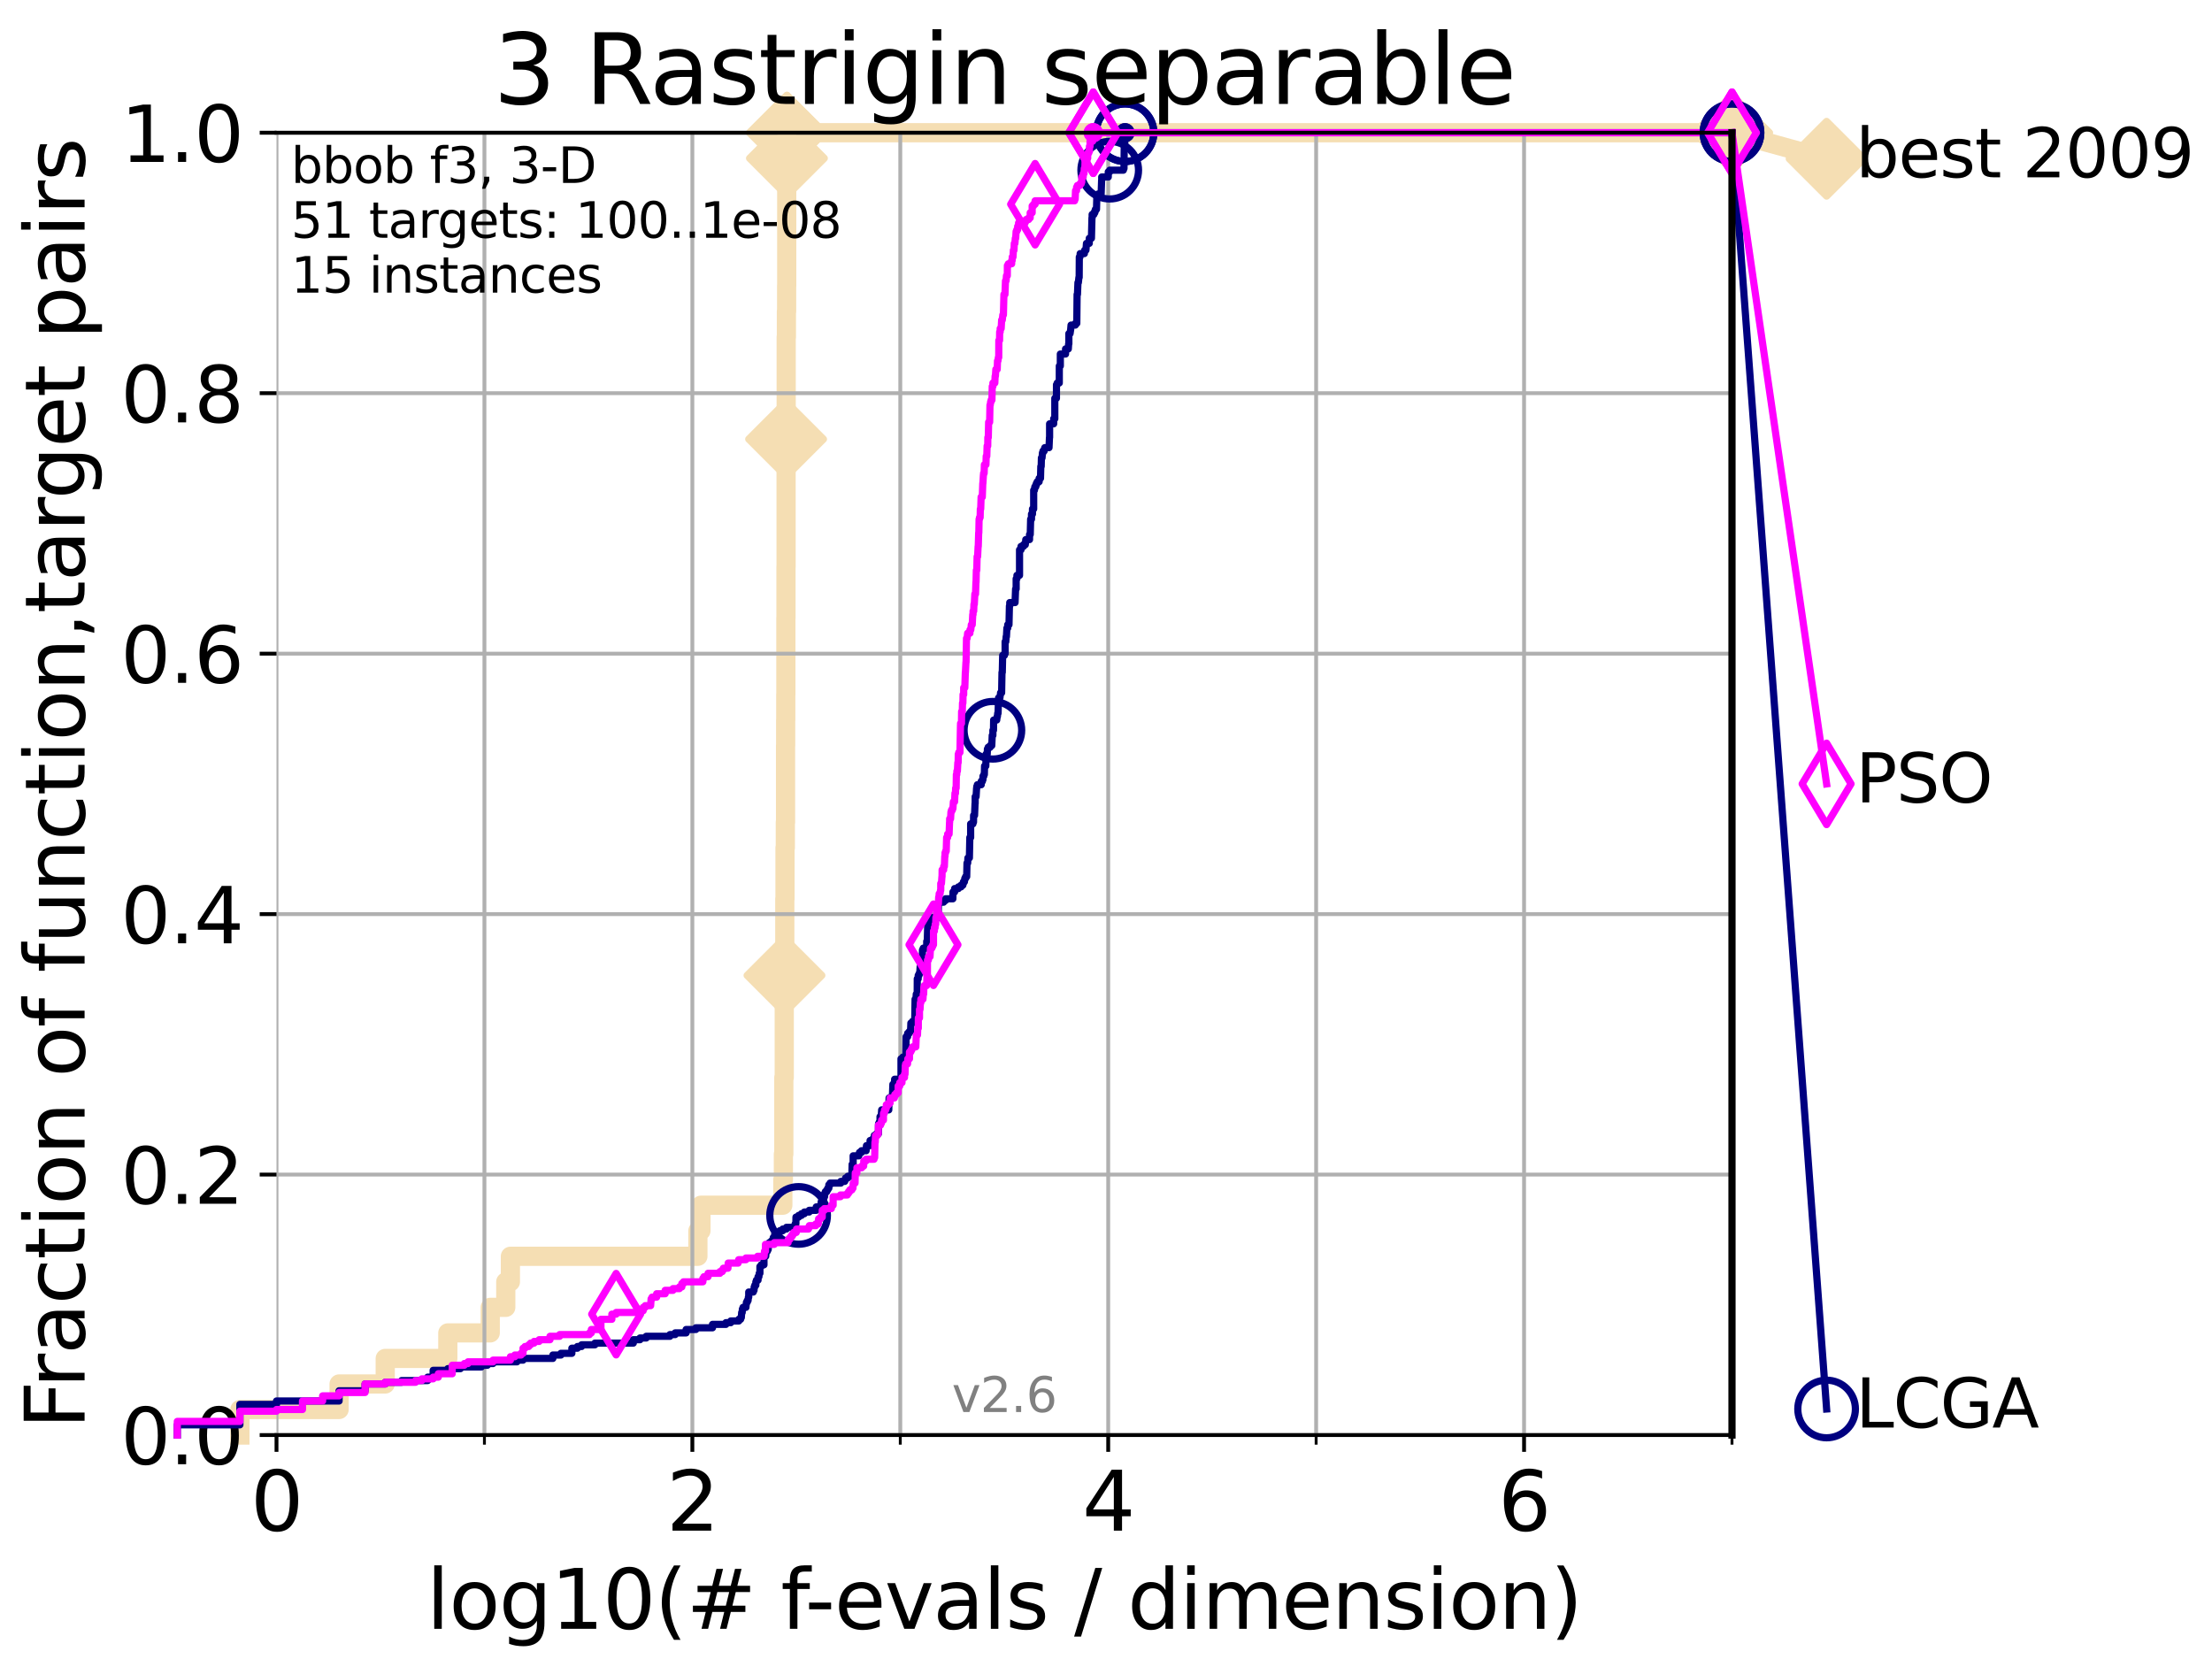 <?xml version="1.0" encoding="utf-8" standalone="no"?>
<!DOCTYPE svg PUBLIC "-//W3C//DTD SVG 1.1//EN"
  "http://www.w3.org/Graphics/SVG/1.1/DTD/svg11.dtd">
<svg xmlns:xlink="http://www.w3.org/1999/xlink" width="460.8pt" height="345.6pt" viewBox="0 0 460.8 345.6" xmlns="http://www.w3.org/2000/svg" version="1.1">
 <defs>
  <style type="text/css">*{stroke-linejoin: round; stroke-linecap: butt}</style>
 </defs>
 <g id="figure_1">
  <g id="patch_1">
   <path d="M 0 345.6 
L 460.8 345.6 
L 460.8 0 
L 0 0 
z
" style="fill: #ffffff"/>
  </g>
  <g id="axes_1">
   <g id="patch_2">
    <path d="M 57.6 298.944 
L 360.806 298.944 
L 360.806 27.648 
L 57.6 27.648 
z
" style="fill: #ffffff"/>
   </g>
   <g id="line2d_1">
    <path d="M 49.973 298.944 
L 49.973 293.624 
L 70.639 293.624 
L 70.639 288.305 
L 80.249 288.305 
L 80.249 282.985 
L 93.288 282.985 
L 93.288 277.666 
L 102.129 277.666 
L 102.129 272.346 
L 105.362 272.346 
L 105.362 267.027 
L 106.327 267.027 
L 106.327 261.707 
L 145.386 261.707 
L 145.386 256.388 
L 146.023 256.388 
L 146.023 251.068 
L 163.077 251.068 
L 163.077 245.749 
L 163.192 245.749 
L 163.192 240.429 
L 163.283 240.429 
L 163.283 224.471 
L 163.374 224.471 
L 163.374 208.512 
L 163.419 208.512 
L 163.419 203.192 
L 163.487 203.192 
L 163.487 187.234 
L 163.532 187.234 
L 163.532 176.595 
L 163.599 176.595 
L 163.599 171.275 
L 163.644 171.275 
L 163.644 155.317 
L 163.666 155.317 
L 163.666 149.997 
L 163.689 149.997 
L 163.689 144.678 
L 163.711 144.678 
L 163.711 128.719 
L 163.733 128.719 
L 163.733 118.08 
L 163.755 118.08 
L 163.755 91.482 
L 163.777 91.482 
L 163.777 70.204 
L 163.822 70.204 
L 163.822 64.885 
L 163.866 64.885 
L 163.866 59.565 
L 163.888 59.565 
L 163.888 32.968 
L 163.932 32.968 
L 163.932 27.648 
L 360.806 27.648 
" style="fill: none; stroke: #f5deb3; stroke-width: 4; stroke-linecap: square"/>
   </g>
   <g id="line2d_2">
    <defs>
     <path id="m184277fbcf" d="M 0 7.778 
L 7.778 0 
L 0 -7.778 
L -7.778 0 
z
" style="stroke: #f5deb3; stroke-width: 1.5; stroke-linejoin: miter"/>
    </defs>
    <g>
     <use xlink:href="#m184277fbcf" x="163.419" y="203.192" style="fill: #f5deb3; stroke: #f5deb3; stroke-width: 1.5; stroke-linejoin: miter"/>
     <use xlink:href="#m184277fbcf" x="163.755" y="91.482" style="fill: #f5deb3; stroke: #f5deb3; stroke-width: 1.5; stroke-linejoin: miter"/>
     <use xlink:href="#m184277fbcf" x="163.932" y="32.968" style="fill: #f5deb3; stroke: #f5deb3; stroke-width: 1.5; stroke-linejoin: miter"/>
     <use xlink:href="#m184277fbcf" x="163.932" y="27.648" style="fill: #f5deb3; stroke: #f5deb3; stroke-width: 1.5; stroke-linejoin: miter"/>
     <use xlink:href="#m184277fbcf" x="163.932" y="27.648" style="fill: #f5deb3; stroke: #f5deb3; stroke-width: 1.5; stroke-linejoin: miter"/>
     <use xlink:href="#m184277fbcf" x="360.806" y="27.648" style="fill: #f5deb3; stroke: #f5deb3; stroke-width: 1.5; stroke-linejoin: miter"/>
    </g>
   </g>
   <g id="line2d_3">
    <path style="fill: none; stroke: #f5deb3; stroke-width: 4; stroke-linecap: square"/>
    <g/>
   </g>
   <g id="line2d_4">
    <path d="M 360.806 27.648 
L 380.515 33.074 
" style="fill: none; stroke: #f5deb3; stroke-width: 4; stroke-linecap: square"/>
    <g>
     <use xlink:href="#m184277fbcf" x="360.806" y="27.648" style="fill: #f5deb3; stroke: #f5deb3; stroke-width: 1.5; stroke-linejoin: miter"/>
     <use xlink:href="#m184277fbcf" x="380.515" y="33.074" style="fill: #f5deb3; stroke: #f5deb3; stroke-width: 1.5; stroke-linejoin: miter"/>
    </g>
   </g>
   <g id="matplotlib.axis_1">
    <g id="xtick_1">
     <g id="line2d_5">
      <path d="M 57.6 298.944 
L 57.6 27.648 
" clip-path="url(#p000f59f6a5)" style="fill: none; stroke: #b0b0b0; stroke-width: 0.8; stroke-linecap: square"/>
     </g>
     <g id="line2d_6">
      <defs>
       <path id="m45e16a5c71" d="M 0 0 
L 0 3.5 
" style="stroke: #000000; stroke-width: 0.8"/>
      </defs>
      <g>
       <use xlink:href="#m45e16a5c71" x="57.6" y="298.944" style="stroke: #000000; stroke-width: 0.8"/>
      </g>
     </g>
     <g id="text_1">
      <!-- 0 -->
      <g transform="translate(52.192 318.861)scale(0.17 -0.17)">
       <defs>
        <path id="DejaVuSans-30" d="M 2034 4250 
Q 1547 4250 1301 3770 
Q 1056 3291 1056 2328 
Q 1056 1369 1301 889 
Q 1547 409 2034 409 
Q 2525 409 2770 889 
Q 3016 1369 3016 2328 
Q 3016 3291 2770 3770 
Q 2525 4250 2034 4250 
z
M 2034 4750 
Q 2819 4750 3233 4129 
Q 3647 3509 3647 2328 
Q 3647 1150 3233 529 
Q 2819 -91 2034 -91 
Q 1250 -91 836 529 
Q 422 1150 422 2328 
Q 422 3509 836 4129 
Q 1250 4750 2034 4750 
z
" transform="scale(0.016)"/>
       </defs>
       <use xlink:href="#DejaVuSans-30"/>
      </g>
     </g>
    </g>
    <g id="xtick_2">
     <g id="line2d_7">
      <path d="M 144.23 298.944 
L 144.23 27.648 
" clip-path="url(#p000f59f6a5)" style="fill: none; stroke: #b0b0b0; stroke-width: 0.8; stroke-linecap: square"/>
     </g>
     <g id="line2d_8">
      <g>
       <use xlink:href="#m45e16a5c71" x="144.23" y="298.944" style="stroke: #000000; stroke-width: 0.8"/>
      </g>
     </g>
     <g id="text_2">
      <!-- 2 -->
      <g transform="translate(138.822 318.861)scale(0.17 -0.17)">
       <defs>
        <path id="DejaVuSans-32" d="M 1228 531 
L 3431 531 
L 3431 0 
L 469 0 
L 469 531 
Q 828 903 1448 1529 
Q 2069 2156 2228 2338 
Q 2531 2678 2651 2914 
Q 2772 3150 2772 3378 
Q 2772 3750 2511 3984 
Q 2250 4219 1831 4219 
Q 1534 4219 1204 4116 
Q 875 4013 500 3803 
L 500 4441 
Q 881 4594 1212 4672 
Q 1544 4750 1819 4750 
Q 2544 4750 2975 4387 
Q 3406 4025 3406 3419 
Q 3406 3131 3298 2873 
Q 3191 2616 2906 2266 
Q 2828 2175 2409 1742 
Q 1991 1309 1228 531 
z
" transform="scale(0.016)"/>
       </defs>
       <use xlink:href="#DejaVuSans-32"/>
      </g>
     </g>
    </g>
    <g id="xtick_3">
     <g id="line2d_9">
      <path d="M 230.861 298.944 
L 230.861 27.648 
" clip-path="url(#p000f59f6a5)" style="fill: none; stroke: #b0b0b0; stroke-width: 0.8; stroke-linecap: square"/>
     </g>
     <g id="line2d_10">
      <g>
       <use xlink:href="#m45e16a5c71" x="230.861" y="298.944" style="stroke: #000000; stroke-width: 0.8"/>
      </g>
     </g>
     <g id="text_3">
      <!-- 4 -->
      <g transform="translate(225.453 318.861)scale(0.17 -0.17)">
       <defs>
        <path id="DejaVuSans-34" d="M 2419 4116 
L 825 1625 
L 2419 1625 
L 2419 4116 
z
M 2253 4666 
L 3047 4666 
L 3047 1625 
L 3713 1625 
L 3713 1100 
L 3047 1100 
L 3047 0 
L 2419 0 
L 2419 1100 
L 313 1100 
L 313 1709 
L 2253 4666 
z
" transform="scale(0.016)"/>
       </defs>
       <use xlink:href="#DejaVuSans-34"/>
      </g>
     </g>
    </g>
    <g id="xtick_4">
     <g id="line2d_11">
      <path d="M 317.491 298.944 
L 317.491 27.648 
" clip-path="url(#p000f59f6a5)" style="fill: none; stroke: #b0b0b0; stroke-width: 0.8; stroke-linecap: square"/>
     </g>
     <g id="line2d_12">
      <g>
       <use xlink:href="#m45e16a5c71" x="317.491" y="298.944" style="stroke: #000000; stroke-width: 0.8"/>
      </g>
     </g>
     <g id="text_4">
      <!-- 6 -->
      <g transform="translate(312.083 318.861)scale(0.17 -0.17)">
       <defs>
        <path id="DejaVuSans-36" d="M 2113 2584 
Q 1688 2584 1439 2293 
Q 1191 2003 1191 1497 
Q 1191 994 1439 701 
Q 1688 409 2113 409 
Q 2538 409 2786 701 
Q 3034 994 3034 1497 
Q 3034 2003 2786 2293 
Q 2538 2584 2113 2584 
z
M 3366 4563 
L 3366 3988 
Q 3128 4100 2886 4159 
Q 2644 4219 2406 4219 
Q 1781 4219 1451 3797 
Q 1122 3375 1075 2522 
Q 1259 2794 1537 2939 
Q 1816 3084 2150 3084 
Q 2853 3084 3261 2657 
Q 3669 2231 3669 1497 
Q 3669 778 3244 343 
Q 2819 -91 2113 -91 
Q 1303 -91 875 529 
Q 447 1150 447 2328 
Q 447 3434 972 4092 
Q 1497 4750 2381 4750 
Q 2619 4750 2861 4703 
Q 3103 4656 3366 4563 
z
" transform="scale(0.016)"/>
       </defs>
       <use xlink:href="#DejaVuSans-36"/>
      </g>
     </g>
    </g>
    <g id="xtick_5">
     <g id="line2d_13">
      <path d="M 100.915 298.944 
L 100.915 27.648 
" clip-path="url(#p000f59f6a5)" style="fill: none; stroke: #b0b0b0; stroke-width: 0.8; stroke-linecap: square"/>
     </g>
     <g id="line2d_14">
      <defs>
       <path id="m6b4a75f618" d="M 0 0 
L 0 2 
" style="stroke: #000000; stroke-width: 0.6"/>
      </defs>
      <g>
       <use xlink:href="#m6b4a75f618" x="100.915" y="298.944" style="stroke: #000000; stroke-width: 0.6"/>
      </g>
     </g>
    </g>
    <g id="xtick_6">
     <g id="line2d_15">
      <path d="M 187.546 298.944 
L 187.546 27.648 
" clip-path="url(#p000f59f6a5)" style="fill: none; stroke: #b0b0b0; stroke-width: 0.8; stroke-linecap: square"/>
     </g>
     <g id="line2d_16">
      <g>
       <use xlink:href="#m6b4a75f618" x="187.546" y="298.944" style="stroke: #000000; stroke-width: 0.6"/>
      </g>
     </g>
    </g>
    <g id="xtick_7">
     <g id="line2d_17">
      <path d="M 274.176 298.944 
L 274.176 27.648 
" clip-path="url(#p000f59f6a5)" style="fill: none; stroke: #b0b0b0; stroke-width: 0.8; stroke-linecap: square"/>
     </g>
     <g id="line2d_18">
      <g>
       <use xlink:href="#m6b4a75f618" x="274.176" y="298.944" style="stroke: #000000; stroke-width: 0.6"/>
      </g>
     </g>
    </g>
    <g id="xtick_8">
     <g id="line2d_19">
      <path d="M 360.806 298.944 
L 360.806 27.648 
" clip-path="url(#p000f59f6a5)" style="fill: none; stroke: #b0b0b0; stroke-width: 0.8; stroke-linecap: square"/>
     </g>
     <g id="line2d_20">
      <g>
       <use xlink:href="#m6b4a75f618" x="360.806" y="298.944" style="stroke: #000000; stroke-width: 0.6"/>
      </g>
     </g>
    </g>
    <g id="text_5">
     <!-- log10(# f-evals / dimension) -->
     <g transform="translate(88.823 339.314)scale(0.17 -0.17)">
      <defs>
       <path id="DejaVuSans-6c" d="M 603 4863 
L 1178 4863 
L 1178 0 
L 603 0 
L 603 4863 
z
" transform="scale(0.016)"/>
       <path id="DejaVuSans-6f" d="M 1959 3097 
Q 1497 3097 1228 2736 
Q 959 2375 959 1747 
Q 959 1119 1226 758 
Q 1494 397 1959 397 
Q 2419 397 2687 759 
Q 2956 1122 2956 1747 
Q 2956 2369 2687 2733 
Q 2419 3097 1959 3097 
z
M 1959 3584 
Q 2709 3584 3137 3096 
Q 3566 2609 3566 1747 
Q 3566 888 3137 398 
Q 2709 -91 1959 -91 
Q 1206 -91 779 398 
Q 353 888 353 1747 
Q 353 2609 779 3096 
Q 1206 3584 1959 3584 
z
" transform="scale(0.016)"/>
       <path id="DejaVuSans-67" d="M 2906 1791 
Q 2906 2416 2648 2759 
Q 2391 3103 1925 3103 
Q 1463 3103 1205 2759 
Q 947 2416 947 1791 
Q 947 1169 1205 825 
Q 1463 481 1925 481 
Q 2391 481 2648 825 
Q 2906 1169 2906 1791 
z
M 3481 434 
Q 3481 -459 3084 -895 
Q 2688 -1331 1869 -1331 
Q 1566 -1331 1297 -1286 
Q 1028 -1241 775 -1147 
L 775 -588 
Q 1028 -725 1275 -790 
Q 1522 -856 1778 -856 
Q 2344 -856 2625 -561 
Q 2906 -266 2906 331 
L 2906 616 
Q 2728 306 2450 153 
Q 2172 0 1784 0 
Q 1141 0 747 490 
Q 353 981 353 1791 
Q 353 2603 747 3093 
Q 1141 3584 1784 3584 
Q 2172 3584 2450 3431 
Q 2728 3278 2906 2969 
L 2906 3500 
L 3481 3500 
L 3481 434 
z
" transform="scale(0.016)"/>
       <path id="DejaVuSans-31" d="M 794 531 
L 1825 531 
L 1825 4091 
L 703 3866 
L 703 4441 
L 1819 4666 
L 2450 4666 
L 2450 531 
L 3481 531 
L 3481 0 
L 794 0 
L 794 531 
z
" transform="scale(0.016)"/>
       <path id="DejaVuSans-28" d="M 1984 4856 
Q 1566 4138 1362 3434 
Q 1159 2731 1159 2009 
Q 1159 1288 1364 580 
Q 1569 -128 1984 -844 
L 1484 -844 
Q 1016 -109 783 600 
Q 550 1309 550 2009 
Q 550 2706 781 3412 
Q 1013 4119 1484 4856 
L 1984 4856 
z
" transform="scale(0.016)"/>
       <path id="DejaVuSans-23" d="M 3272 2816 
L 2363 2816 
L 2100 1772 
L 3016 1772 
L 3272 2816 
z
M 2803 4594 
L 2478 3297 
L 3391 3297 
L 3719 4594 
L 4219 4594 
L 3897 3297 
L 4872 3297 
L 4872 2816 
L 3775 2816 
L 3519 1772 
L 4513 1772 
L 4513 1294 
L 3397 1294 
L 3072 0 
L 2572 0 
L 2894 1294 
L 1978 1294 
L 1656 0 
L 1153 0 
L 1478 1294 
L 494 1294 
L 494 1772 
L 1594 1772 
L 1856 2816 
L 850 2816 
L 850 3297 
L 1978 3297 
L 2297 4594 
L 2803 4594 
z
" transform="scale(0.016)"/>
       <path id="DejaVuSans-20" transform="scale(0.016)"/>
       <path id="DejaVuSans-66" d="M 2375 4863 
L 2375 4384 
L 1825 4384 
Q 1516 4384 1395 4259 
Q 1275 4134 1275 3809 
L 1275 3500 
L 2222 3500 
L 2222 3053 
L 1275 3053 
L 1275 0 
L 697 0 
L 697 3053 
L 147 3053 
L 147 3500 
L 697 3500 
L 697 3744 
Q 697 4328 969 4595 
Q 1241 4863 1831 4863 
L 2375 4863 
z
" transform="scale(0.016)"/>
       <path id="DejaVuSans-2d" d="M 313 2009 
L 1997 2009 
L 1997 1497 
L 313 1497 
L 313 2009 
z
" transform="scale(0.016)"/>
       <path id="DejaVuSans-65" d="M 3597 1894 
L 3597 1613 
L 953 1613 
Q 991 1019 1311 708 
Q 1631 397 2203 397 
Q 2534 397 2845 478 
Q 3156 559 3463 722 
L 3463 178 
Q 3153 47 2828 -22 
Q 2503 -91 2169 -91 
Q 1331 -91 842 396 
Q 353 884 353 1716 
Q 353 2575 817 3079 
Q 1281 3584 2069 3584 
Q 2775 3584 3186 3129 
Q 3597 2675 3597 1894 
z
M 3022 2063 
Q 3016 2534 2758 2815 
Q 2500 3097 2075 3097 
Q 1594 3097 1305 2825 
Q 1016 2553 972 2059 
L 3022 2063 
z
" transform="scale(0.016)"/>
       <path id="DejaVuSans-76" d="M 191 3500 
L 800 3500 
L 1894 563 
L 2988 3500 
L 3597 3500 
L 2284 0 
L 1503 0 
L 191 3500 
z
" transform="scale(0.016)"/>
       <path id="DejaVuSans-61" d="M 2194 1759 
Q 1497 1759 1228 1600 
Q 959 1441 959 1056 
Q 959 750 1161 570 
Q 1363 391 1709 391 
Q 2188 391 2477 730 
Q 2766 1069 2766 1631 
L 2766 1759 
L 2194 1759 
z
M 3341 1997 
L 3341 0 
L 2766 0 
L 2766 531 
Q 2569 213 2275 61 
Q 1981 -91 1556 -91 
Q 1019 -91 701 211 
Q 384 513 384 1019 
Q 384 1609 779 1909 
Q 1175 2209 1959 2209 
L 2766 2209 
L 2766 2266 
Q 2766 2663 2505 2880 
Q 2244 3097 1772 3097 
Q 1472 3097 1187 3025 
Q 903 2953 641 2809 
L 641 3341 
Q 956 3463 1253 3523 
Q 1550 3584 1831 3584 
Q 2591 3584 2966 3190 
Q 3341 2797 3341 1997 
z
" transform="scale(0.016)"/>
       <path id="DejaVuSans-73" d="M 2834 3397 
L 2834 2853 
Q 2591 2978 2328 3040 
Q 2066 3103 1784 3103 
Q 1356 3103 1142 2972 
Q 928 2841 928 2578 
Q 928 2378 1081 2264 
Q 1234 2150 1697 2047 
L 1894 2003 
Q 2506 1872 2764 1633 
Q 3022 1394 3022 966 
Q 3022 478 2636 193 
Q 2250 -91 1575 -91 
Q 1294 -91 989 -36 
Q 684 19 347 128 
L 347 722 
Q 666 556 975 473 
Q 1284 391 1588 391 
Q 1994 391 2212 530 
Q 2431 669 2431 922 
Q 2431 1156 2273 1281 
Q 2116 1406 1581 1522 
L 1381 1569 
Q 847 1681 609 1914 
Q 372 2147 372 2553 
Q 372 3047 722 3315 
Q 1072 3584 1716 3584 
Q 2034 3584 2315 3537 
Q 2597 3491 2834 3397 
z
" transform="scale(0.016)"/>
       <path id="DejaVuSans-2f" d="M 1625 4666 
L 2156 4666 
L 531 -594 
L 0 -594 
L 1625 4666 
z
" transform="scale(0.016)"/>
       <path id="DejaVuSans-64" d="M 2906 2969 
L 2906 4863 
L 3481 4863 
L 3481 0 
L 2906 0 
L 2906 525 
Q 2725 213 2448 61 
Q 2172 -91 1784 -91 
Q 1150 -91 751 415 
Q 353 922 353 1747 
Q 353 2572 751 3078 
Q 1150 3584 1784 3584 
Q 2172 3584 2448 3432 
Q 2725 3281 2906 2969 
z
M 947 1747 
Q 947 1113 1208 752 
Q 1469 391 1925 391 
Q 2381 391 2643 752 
Q 2906 1113 2906 1747 
Q 2906 2381 2643 2742 
Q 2381 3103 1925 3103 
Q 1469 3103 1208 2742 
Q 947 2381 947 1747 
z
" transform="scale(0.016)"/>
       <path id="DejaVuSans-69" d="M 603 3500 
L 1178 3500 
L 1178 0 
L 603 0 
L 603 3500 
z
M 603 4863 
L 1178 4863 
L 1178 4134 
L 603 4134 
L 603 4863 
z
" transform="scale(0.016)"/>
       <path id="DejaVuSans-6d" d="M 3328 2828 
Q 3544 3216 3844 3400 
Q 4144 3584 4550 3584 
Q 5097 3584 5394 3201 
Q 5691 2819 5691 2113 
L 5691 0 
L 5113 0 
L 5113 2094 
Q 5113 2597 4934 2840 
Q 4756 3084 4391 3084 
Q 3944 3084 3684 2787 
Q 3425 2491 3425 1978 
L 3425 0 
L 2847 0 
L 2847 2094 
Q 2847 2600 2669 2842 
Q 2491 3084 2119 3084 
Q 1678 3084 1418 2786 
Q 1159 2488 1159 1978 
L 1159 0 
L 581 0 
L 581 3500 
L 1159 3500 
L 1159 2956 
Q 1356 3278 1631 3431 
Q 1906 3584 2284 3584 
Q 2666 3584 2933 3390 
Q 3200 3197 3328 2828 
z
" transform="scale(0.016)"/>
       <path id="DejaVuSans-6e" d="M 3513 2113 
L 3513 0 
L 2938 0 
L 2938 2094 
Q 2938 2591 2744 2837 
Q 2550 3084 2163 3084 
Q 1697 3084 1428 2787 
Q 1159 2491 1159 1978 
L 1159 0 
L 581 0 
L 581 3500 
L 1159 3500 
L 1159 2956 
Q 1366 3272 1645 3428 
Q 1925 3584 2291 3584 
Q 2894 3584 3203 3211 
Q 3513 2838 3513 2113 
z
" transform="scale(0.016)"/>
       <path id="DejaVuSans-29" d="M 513 4856 
L 1013 4856 
Q 1481 4119 1714 3412 
Q 1947 2706 1947 2009 
Q 1947 1309 1714 600 
Q 1481 -109 1013 -844 
L 513 -844 
Q 928 -128 1133 580 
Q 1338 1288 1338 2009 
Q 1338 2731 1133 3434 
Q 928 4138 513 4856 
z
" transform="scale(0.016)"/>
      </defs>
      <use xlink:href="#DejaVuSans-6c"/>
      <use xlink:href="#DejaVuSans-6f" x="27.783"/>
      <use xlink:href="#DejaVuSans-67" x="88.965"/>
      <use xlink:href="#DejaVuSans-31" x="152.441"/>
      <use xlink:href="#DejaVuSans-30" x="216.064"/>
      <use xlink:href="#DejaVuSans-28" x="279.688"/>
      <use xlink:href="#DejaVuSans-23" x="318.701"/>
      <use xlink:href="#DejaVuSans-20" x="402.49"/>
      <use xlink:href="#DejaVuSans-66" x="434.277"/>
      <use xlink:href="#DejaVuSans-2d" x="463.982"/>
      <use xlink:href="#DejaVuSans-65" x="500.066"/>
      <use xlink:href="#DejaVuSans-76" x="561.59"/>
      <use xlink:href="#DejaVuSans-61" x="620.77"/>
      <use xlink:href="#DejaVuSans-6c" x="682.049"/>
      <use xlink:href="#DejaVuSans-73" x="709.832"/>
      <use xlink:href="#DejaVuSans-20" x="761.932"/>
      <use xlink:href="#DejaVuSans-2f" x="793.719"/>
      <use xlink:href="#DejaVuSans-20" x="827.41"/>
      <use xlink:href="#DejaVuSans-64" x="859.197"/>
      <use xlink:href="#DejaVuSans-69" x="922.674"/>
      <use xlink:href="#DejaVuSans-6d" x="950.457"/>
      <use xlink:href="#DejaVuSans-65" x="1047.869"/>
      <use xlink:href="#DejaVuSans-6e" x="1109.393"/>
      <use xlink:href="#DejaVuSans-73" x="1172.771"/>
      <use xlink:href="#DejaVuSans-69" x="1224.871"/>
      <use xlink:href="#DejaVuSans-6f" x="1252.654"/>
      <use xlink:href="#DejaVuSans-6e" x="1313.836"/>
      <use xlink:href="#DejaVuSans-29" x="1377.215"/>
     </g>
    </g>
   </g>
   <g id="matplotlib.axis_2">
    <g id="ytick_1">
     <g id="line2d_21">
      <path d="M 57.6 298.944 
L 360.806 298.944 
" clip-path="url(#p000f59f6a5)" style="fill: none; stroke: #b0b0b0; stroke-width: 0.8; stroke-linecap: square"/>
     </g>
     <g id="line2d_22">
      <defs>
       <path id="m210d316ab3" d="M 0 0 
L -3.5 0 
" style="stroke: #000000; stroke-width: 0.8"/>
      </defs>
      <g>
       <use xlink:href="#m210d316ab3" x="57.6" y="298.944" style="stroke: #000000; stroke-width: 0.8"/>
      </g>
     </g>
     <g id="text_6">
      <!-- 0.0 -->
      <g transform="translate(25.155 305.023)scale(0.16 -0.16)">
       <defs>
        <path id="DejaVuSans-2e" d="M 684 794 
L 1344 794 
L 1344 0 
L 684 0 
L 684 794 
z
" transform="scale(0.016)"/>
       </defs>
       <use xlink:href="#DejaVuSans-30"/>
       <use xlink:href="#DejaVuSans-2e" x="63.623"/>
       <use xlink:href="#DejaVuSans-30" x="95.41"/>
      </g>
     </g>
    </g>
    <g id="ytick_2">
     <g id="line2d_23">
      <path d="M 57.6 244.685 
L 360.806 244.685 
" clip-path="url(#p000f59f6a5)" style="fill: none; stroke: #b0b0b0; stroke-width: 0.8; stroke-linecap: square"/>
     </g>
     <g id="line2d_24">
      <g>
       <use xlink:href="#m210d316ab3" x="57.6" y="244.685" style="stroke: #000000; stroke-width: 0.8"/>
      </g>
     </g>
     <g id="text_7">
      <!-- 0.2 -->
      <g transform="translate(25.155 250.764)scale(0.16 -0.16)">
       <use xlink:href="#DejaVuSans-30"/>
       <use xlink:href="#DejaVuSans-2e" x="63.623"/>
       <use xlink:href="#DejaVuSans-32" x="95.41"/>
      </g>
     </g>
    </g>
    <g id="ytick_3">
     <g id="line2d_25">
      <path d="M 57.6 190.426 
L 360.806 190.426 
" clip-path="url(#p000f59f6a5)" style="fill: none; stroke: #b0b0b0; stroke-width: 0.8; stroke-linecap: square"/>
     </g>
     <g id="line2d_26">
      <g>
       <use xlink:href="#m210d316ab3" x="57.6" y="190.426" style="stroke: #000000; stroke-width: 0.8"/>
      </g>
     </g>
     <g id="text_8">
      <!-- 0.4 -->
      <g transform="translate(25.155 196.504)scale(0.16 -0.16)">
       <use xlink:href="#DejaVuSans-30"/>
       <use xlink:href="#DejaVuSans-2e" x="63.623"/>
       <use xlink:href="#DejaVuSans-34" x="95.41"/>
      </g>
     </g>
    </g>
    <g id="ytick_4">
     <g id="line2d_27">
      <path d="M 57.6 136.166 
L 360.806 136.166 
" clip-path="url(#p000f59f6a5)" style="fill: none; stroke: #b0b0b0; stroke-width: 0.8; stroke-linecap: square"/>
     </g>
     <g id="line2d_28">
      <g>
       <use xlink:href="#m210d316ab3" x="57.6" y="136.166" style="stroke: #000000; stroke-width: 0.8"/>
      </g>
     </g>
     <g id="text_9">
      <!-- 0.6 -->
      <g transform="translate(25.155 142.245)scale(0.16 -0.16)">
       <use xlink:href="#DejaVuSans-30"/>
       <use xlink:href="#DejaVuSans-2e" x="63.623"/>
       <use xlink:href="#DejaVuSans-36" x="95.41"/>
      </g>
     </g>
    </g>
    <g id="ytick_5">
     <g id="line2d_29">
      <path d="M 57.6 81.907 
L 360.806 81.907 
" clip-path="url(#p000f59f6a5)" style="fill: none; stroke: #b0b0b0; stroke-width: 0.8; stroke-linecap: square"/>
     </g>
     <g id="line2d_30">
      <g>
       <use xlink:href="#m210d316ab3" x="57.6" y="81.907" style="stroke: #000000; stroke-width: 0.8"/>
      </g>
     </g>
     <g id="text_10">
      <!-- 0.8 -->
      <g transform="translate(25.155 87.986)scale(0.16 -0.16)">
       <defs>
        <path id="DejaVuSans-38" d="M 2034 2216 
Q 1584 2216 1326 1975 
Q 1069 1734 1069 1313 
Q 1069 891 1326 650 
Q 1584 409 2034 409 
Q 2484 409 2743 651 
Q 3003 894 3003 1313 
Q 3003 1734 2745 1975 
Q 2488 2216 2034 2216 
z
M 1403 2484 
Q 997 2584 770 2862 
Q 544 3141 544 3541 
Q 544 4100 942 4425 
Q 1341 4750 2034 4750 
Q 2731 4750 3128 4425 
Q 3525 4100 3525 3541 
Q 3525 3141 3298 2862 
Q 3072 2584 2669 2484 
Q 3125 2378 3379 2068 
Q 3634 1759 3634 1313 
Q 3634 634 3220 271 
Q 2806 -91 2034 -91 
Q 1263 -91 848 271 
Q 434 634 434 1313 
Q 434 1759 690 2068 
Q 947 2378 1403 2484 
z
M 1172 3481 
Q 1172 3119 1398 2916 
Q 1625 2713 2034 2713 
Q 2441 2713 2670 2916 
Q 2900 3119 2900 3481 
Q 2900 3844 2670 4047 
Q 2441 4250 2034 4250 
Q 1625 4250 1398 4047 
Q 1172 3844 1172 3481 
z
" transform="scale(0.016)"/>
       </defs>
       <use xlink:href="#DejaVuSans-30"/>
       <use xlink:href="#DejaVuSans-2e" x="63.623"/>
       <use xlink:href="#DejaVuSans-38" x="95.41"/>
      </g>
     </g>
    </g>
    <g id="ytick_6">
     <g id="line2d_31">
      <path d="M 57.6 27.648 
L 360.806 27.648 
" clip-path="url(#p000f59f6a5)" style="fill: none; stroke: #b0b0b0; stroke-width: 0.8; stroke-linecap: square"/>
     </g>
     <g id="line2d_32">
      <g>
       <use xlink:href="#m210d316ab3" x="57.6" y="27.648" style="stroke: #000000; stroke-width: 0.8"/>
      </g>
     </g>
     <g id="text_11">
      <!-- 1.0 -->
      <g transform="translate(25.155 33.727)scale(0.16 -0.16)">
       <use xlink:href="#DejaVuSans-31"/>
       <use xlink:href="#DejaVuSans-2e" x="63.623"/>
       <use xlink:href="#DejaVuSans-30" x="95.41"/>
      </g>
     </g>
    </g>
    <g id="text_12">
     <!-- Fraction of function,target pairs -->
     <g transform="translate(17.62 297.681)rotate(-90)scale(0.17 -0.17)">
      <defs>
       <path id="DejaVuSans-46" d="M 628 4666 
L 3309 4666 
L 3309 4134 
L 1259 4134 
L 1259 2759 
L 3109 2759 
L 3109 2228 
L 1259 2228 
L 1259 0 
L 628 0 
L 628 4666 
z
" transform="scale(0.016)"/>
       <path id="DejaVuSans-72" d="M 2631 2963 
Q 2534 3019 2420 3045 
Q 2306 3072 2169 3072 
Q 1681 3072 1420 2755 
Q 1159 2438 1159 1844 
L 1159 0 
L 581 0 
L 581 3500 
L 1159 3500 
L 1159 2956 
Q 1341 3275 1631 3429 
Q 1922 3584 2338 3584 
Q 2397 3584 2469 3576 
Q 2541 3569 2628 3553 
L 2631 2963 
z
" transform="scale(0.016)"/>
       <path id="DejaVuSans-63" d="M 3122 3366 
L 3122 2828 
Q 2878 2963 2633 3030 
Q 2388 3097 2138 3097 
Q 1578 3097 1268 2742 
Q 959 2388 959 1747 
Q 959 1106 1268 751 
Q 1578 397 2138 397 
Q 2388 397 2633 464 
Q 2878 531 3122 666 
L 3122 134 
Q 2881 22 2623 -34 
Q 2366 -91 2075 -91 
Q 1284 -91 818 406 
Q 353 903 353 1747 
Q 353 2603 823 3093 
Q 1294 3584 2113 3584 
Q 2378 3584 2631 3529 
Q 2884 3475 3122 3366 
z
" transform="scale(0.016)"/>
       <path id="DejaVuSans-74" d="M 1172 4494 
L 1172 3500 
L 2356 3500 
L 2356 3053 
L 1172 3053 
L 1172 1153 
Q 1172 725 1289 603 
Q 1406 481 1766 481 
L 2356 481 
L 2356 0 
L 1766 0 
Q 1100 0 847 248 
Q 594 497 594 1153 
L 594 3053 
L 172 3053 
L 172 3500 
L 594 3500 
L 594 4494 
L 1172 4494 
z
" transform="scale(0.016)"/>
       <path id="DejaVuSans-75" d="M 544 1381 
L 544 3500 
L 1119 3500 
L 1119 1403 
Q 1119 906 1312 657 
Q 1506 409 1894 409 
Q 2359 409 2629 706 
Q 2900 1003 2900 1516 
L 2900 3500 
L 3475 3500 
L 3475 0 
L 2900 0 
L 2900 538 
Q 2691 219 2414 64 
Q 2138 -91 1772 -91 
Q 1169 -91 856 284 
Q 544 659 544 1381 
z
M 1991 3584 
L 1991 3584 
z
" transform="scale(0.016)"/>
       <path id="DejaVuSans-2c" d="M 750 794 
L 1409 794 
L 1409 256 
L 897 -744 
L 494 -744 
L 750 256 
L 750 794 
z
" transform="scale(0.016)"/>
       <path id="DejaVuSans-70" d="M 1159 525 
L 1159 -1331 
L 581 -1331 
L 581 3500 
L 1159 3500 
L 1159 2969 
Q 1341 3281 1617 3432 
Q 1894 3584 2278 3584 
Q 2916 3584 3314 3078 
Q 3713 2572 3713 1747 
Q 3713 922 3314 415 
Q 2916 -91 2278 -91 
Q 1894 -91 1617 61 
Q 1341 213 1159 525 
z
M 3116 1747 
Q 3116 2381 2855 2742 
Q 2594 3103 2138 3103 
Q 1681 3103 1420 2742 
Q 1159 2381 1159 1747 
Q 1159 1113 1420 752 
Q 1681 391 2138 391 
Q 2594 391 2855 752 
Q 3116 1113 3116 1747 
z
" transform="scale(0.016)"/>
      </defs>
      <use xlink:href="#DejaVuSans-46"/>
      <use xlink:href="#DejaVuSans-72" x="50.27"/>
      <use xlink:href="#DejaVuSans-61" x="91.383"/>
      <use xlink:href="#DejaVuSans-63" x="152.662"/>
      <use xlink:href="#DejaVuSans-74" x="207.643"/>
      <use xlink:href="#DejaVuSans-69" x="246.852"/>
      <use xlink:href="#DejaVuSans-6f" x="274.635"/>
      <use xlink:href="#DejaVuSans-6e" x="335.816"/>
      <use xlink:href="#DejaVuSans-20" x="399.195"/>
      <use xlink:href="#DejaVuSans-6f" x="430.982"/>
      <use xlink:href="#DejaVuSans-66" x="492.164"/>
      <use xlink:href="#DejaVuSans-20" x="527.369"/>
      <use xlink:href="#DejaVuSans-66" x="559.156"/>
      <use xlink:href="#DejaVuSans-75" x="594.361"/>
      <use xlink:href="#DejaVuSans-6e" x="657.74"/>
      <use xlink:href="#DejaVuSans-63" x="721.119"/>
      <use xlink:href="#DejaVuSans-74" x="776.1"/>
      <use xlink:href="#DejaVuSans-69" x="815.309"/>
      <use xlink:href="#DejaVuSans-6f" x="843.092"/>
      <use xlink:href="#DejaVuSans-6e" x="904.273"/>
      <use xlink:href="#DejaVuSans-2c" x="967.652"/>
      <use xlink:href="#DejaVuSans-74" x="999.439"/>
      <use xlink:href="#DejaVuSans-61" x="1038.648"/>
      <use xlink:href="#DejaVuSans-72" x="1099.928"/>
      <use xlink:href="#DejaVuSans-67" x="1139.291"/>
      <use xlink:href="#DejaVuSans-65" x="1202.768"/>
      <use xlink:href="#DejaVuSans-74" x="1264.291"/>
      <use xlink:href="#DejaVuSans-20" x="1303.5"/>
      <use xlink:href="#DejaVuSans-70" x="1335.287"/>
      <use xlink:href="#DejaVuSans-61" x="1398.764"/>
      <use xlink:href="#DejaVuSans-69" x="1460.043"/>
      <use xlink:href="#DejaVuSans-72" x="1487.826"/>
      <use xlink:href="#DejaVuSans-73" x="1528.939"/>
     </g>
    </g>
   </g>
   <g id="line2d_33">
    <defs>
     <path id="mcbac9bc5a7" d="M 0 1.5 
C 0.398 1.5 0.779 1.342 1.061 1.061 
C 1.342 0.779 1.5 0.398 1.5 0 
C 1.5 -0.398 1.342 -0.779 1.061 -1.061 
C 0.779 -1.342 0.398 -1.5 0 -1.5 
C -0.398 -1.5 -0.779 -1.342 -1.061 -1.061 
C -1.342 -0.779 -1.5 -0.398 -1.5 0 
C -1.5 0.398 -1.342 0.779 -1.061 1.061 
C -0.779 1.342 -0.398 1.5 0 1.5 
z
" style="stroke: #f5deb3"/>
    </defs>
    <g>
     <use xlink:href="#mcbac9bc5a7" x="163.932" y="27.648" style="fill: #f5deb3; stroke: #f5deb3"/>
     <use xlink:href="#mcbac9bc5a7" x="163.932" y="27.648" style="fill: #f5deb3; stroke: #f5deb3"/>
    </g>
   </g>
   <g id="line2d_34">
    <defs>
     <path id="m8f84ab1d61" d="M 0 1.5 
C 0.398 1.5 0.779 1.342 1.061 1.061 
C 1.342 0.779 1.5 0.398 1.5 0 
C 1.5 -0.398 1.342 -0.779 1.061 -1.061 
C 0.779 -1.342 0.398 -1.5 0 -1.5 
C -0.398 -1.5 -0.779 -1.342 -1.061 -1.061 
C -1.342 -0.779 -1.5 -0.398 -1.5 0 
C -1.5 0.398 -1.342 0.779 -1.061 1.061 
C -0.779 1.342 -0.398 1.5 0 1.5 
z
" style="stroke: #000080"/>
    </defs>
    <g>
     <use xlink:href="#m8f84ab1d61" x="234.359" y="27.648" style="fill: #000080; stroke: #000080"/>
     <use xlink:href="#m8f84ab1d61" x="234.359" y="27.648" style="fill: #000080; stroke: #000080"/>
    </g>
   </g>
   <g id="line2d_35">
    <path d="M 36.933 298.944 
L 36.933 296.816 
L 49.973 296.816 
L 49.973 292.561 
L 57.6 292.561 
L 57.6 291.851 
L 70.639 291.851 
L 70.639 289.723 
L 76.051 289.723 
L 76.051 288.305 
L 80.249 288.305 
L 80.249 287.95 
L 83.678 287.95 
L 83.678 287.596 
L 89.09 287.596 
L 89.09 286.886 
L 90.231 286.886 
L 90.231 285.468 
L 93.288 285.468 
L 93.288 285.113 
L 95.917 285.113 
L 95.917 284.759 
L 100.277 284.759 
L 100.277 284.404 
L 101.532 284.404 
L 101.532 284.049 
L 102.708 284.049 
L 102.708 283.695 
L 107.687 283.695 
L 107.687 283.34 
L 108.956 283.34 
L 108.956 282.985 
L 115.168 282.985 
L 115.168 282.276 
L 116.854 282.276 
L 116.854 281.922 
L 119.129 281.922 
L 119.129 280.858 
L 120.284 280.858 
L 120.284 280.503 
L 121.159 280.503 
L 121.159 280.148 
L 123.936 280.148 
L 123.936 279.794 
L 131.929 279.794 
L 131.929 279.084 
L 133.323 279.084 
L 133.323 278.73 
L 134.621 278.73 
L 134.621 278.375 
L 139.556 278.375 
L 139.556 278.021 
L 140.65 278.021 
L 140.65 277.666 
L 142.933 277.666 
L 142.933 276.957 
L 144.968 276.957 
L 144.968 276.602 
L 148.428 276.602 
L 148.428 275.893 
L 151.22 275.893 
L 151.22 275.538 
L 152.23 275.538 
L 152.23 275.183 
L 153.915 275.183 
L 153.915 274.829 
L 154.286 274.829 
L 154.286 274.474 
L 154.432 274.474 
L 154.505 273.41 
L 154.614 273.41 
L 154.65 272.701 
L 154.793 272.701 
L 154.793 272.346 
L 155.392 272.346 
L 155.495 271.282 
L 155.667 271.282 
L 155.667 270.928 
L 155.837 270.928 
L 155.904 270.219 
L 155.972 270.219 
L 155.972 269.155 
L 156.921 269.155 
L 156.921 268.8 
L 157.081 268.8 
L 157.112 268.091 
L 157.238 268.091 
L 157.238 267.736 
L 157.457 267.736 
L 157.457 267.027 
L 157.581 267.027 
L 157.581 266.672 
L 157.917 266.672 
L 157.917 265.963 
L 158.098 265.963 
L 158.158 265.254 
L 158.306 265.254 
L 158.306 263.835 
L 158.572 263.835 
L 158.572 263.48 
L 159.148 263.48 
L 159.148 261.707 
L 159.513 261.707 
L 159.596 260.643 
L 159.871 260.643 
L 159.871 260.289 
L 160.035 260.289 
L 160.035 259.579 
L 160.169 259.579 
L 160.25 258.87 
L 160.699 258.87 
L 160.699 258.516 
L 161.062 258.516 
L 161.087 257.806 
L 161.392 257.806 
L 161.392 257.097 
L 161.692 257.097 
L 161.692 256.742 
L 162.421 256.742 
L 162.421 256.388 
L 163.054 256.388 
L 163.054 256.033 
L 163.822 256.033 
L 163.822 255.678 
L 165.635 255.678 
L 165.635 254.969 
L 165.795 254.969 
L 165.815 253.551 
L 166.364 253.551 
L 166.364 253.196 
L 166.954 253.196 
L 166.954 252.841 
L 167.562 252.841 
L 167.562 252.487 
L 168.569 252.487 
L 168.569 252.132 
L 170.04 252.132 
L 170.04 251.423 
L 170.865 251.423 
L 170.865 251.068 
L 171.031 251.068 
L 171.062 250.359 
L 171.256 250.359 
L 171.256 250.004 
L 171.493 250.004 
L 171.493 249.65 
L 171.625 249.65 
L 171.625 249.295 
L 171.771 249.295 
L 171.786 248.586 
L 171.944 248.586 
L 171.944 248.231 
L 172.244 248.231 
L 172.244 247.877 
L 172.441 247.877 
L 172.441 247.522 
L 172.663 247.522 
L 172.663 246.813 
L 172.924 246.813 
L 172.924 246.458 
L 175.16 246.458 
L 175.16 246.103 
L 175.977 246.103 
L 175.977 245.749 
L 176.151 245.749 
L 176.151 245.394 
L 176.605 245.394 
L 176.605 245.039 
L 177.449 245.039 
L 177.513 242.557 
L 177.726 242.557 
L 177.726 240.784 
L 178.904 240.784 
L 178.904 240.429 
L 179.042 240.429 
L 179.042 240.075 
L 179.461 240.075 
L 179.461 239.72 
L 180.429 239.72 
L 180.502 238.656 
L 181.252 238.656 
L 181.252 237.592 
L 181.839 237.592 
L 181.839 237.237 
L 182.142 237.237 
L 182.142 236.528 
L 182.604 236.528 
L 182.604 236.174 
L 183 236.174 
L 183.024 234.046 
L 183.198 234.046 
L 183.198 233.691 
L 183.324 233.691 
L 183.324 232.627 
L 183.574 232.627 
L 183.667 231.209 
L 185.148 231.209 
L 185.212 228.726 
L 185.723 228.726 
L 185.723 228.372 
L 185.909 228.372 
L 186.004 225.889 
L 186.328 225.889 
L 186.368 224.825 
L 187.695 224.825 
L 187.695 220.57 
L 188.077 220.57 
L 188.077 220.215 
L 188.695 220.215 
L 188.76 215.959 
L 189.08 215.959 
L 189.08 215.25 
L 189.412 215.25 
L 189.412 214.895 
L 189.683 214.895 
L 189.75 213.122 
L 190.093 213.122 
L 190.093 212.768 
L 190.553 212.768 
L 190.627 208.157 
L 190.807 208.157 
L 190.876 207.093 
L 191.069 207.093 
L 191.085 203.902 
L 191.276 203.902 
L 191.281 203.192 
L 191.445 203.192 
L 191.445 202.838 
L 191.597 202.838 
L 191.683 201.419 
L 191.783 201.419 
L 191.783 201.065 
L 192.091 201.065 
L 192.175 197.873 
L 192.331 197.873 
L 192.331 197.518 
L 193.051 197.518 
L 193.051 196.1 
L 193.168 196.1 
L 193.256 192.908 
L 193.491 192.908 
L 193.491 192.199 
L 193.857 192.199 
L 193.857 191.844 
L 194.138 191.844 
L 194.138 191.135 
L 195.43 191.135 
L 195.496 187.943 
L 196.559 187.943 
L 196.559 187.589 
L 196.974 187.589 
L 196.974 187.234 
L 198.498 187.234 
L 198.522 185.815 
L 198.862 185.815 
L 198.862 185.106 
L 199.656 185.106 
L 199.656 184.751 
L 200.211 184.751 
L 200.211 184.397 
L 200.582 184.397 
L 200.582 184.042 
L 200.7 184.042 
L 200.7 183.688 
L 200.908 183.688 
L 200.988 182.978 
L 201.156 182.978 
L 201.156 182.624 
L 201.38 182.624 
L 201.443 179.787 
L 201.586 179.787 
L 201.634 178.723 
L 201.942 178.723 
L 202.033 174.467 
L 202.203 174.467 
L 202.203 171.63 
L 202.672 171.63 
L 202.672 171.275 
L 202.8 171.275 
L 202.82 169.857 
L 203.017 169.857 
L 203.121 167.374 
L 203.146 167.374 
L 203.148 165.956 
L 203.336 165.956 
L 203.442 164.183 
L 203.479 164.183 
L 203.479 163.828 
L 203.602 163.828 
L 203.602 163.473 
L 204.408 163.473 
L 204.408 162.764 
L 204.652 162.764 
L 204.652 162.409 
L 204.767 162.409 
L 204.767 161.7 
L 204.942 161.7 
L 204.942 161.346 
L 205.059 161.346 
L 205.103 159.572 
L 205.365 159.572 
L 205.419 157.09 
L 205.657 157.09 
L 205.698 156.026 
L 205.85 156.026 
L 205.85 155.671 
L 206.256 155.671 
L 206.256 155.317 
L 206.605 155.317 
L 206.7 153.189 
L 206.836 153.189 
L 206.836 152.125 
L 206.961 152.125 
L 206.993 149.997 
L 207.633 149.997 
L 207.714 149.288 
L 207.772 149.288 
L 207.845 148.579 
L 207.917 148.579 
L 208.015 145.387 
L 208.298 145.387 
L 208.391 144.678 
L 208.43 144.678 
L 208.43 144.323 
L 208.656 144.323 
L 208.732 140.067 
L 208.793 140.067 
L 208.875 136.521 
L 209.245 136.521 
L 209.245 136.166 
L 209.385 136.166 
L 209.385 133.684 
L 209.522 133.684 
L 209.602 132.62 
L 209.66 132.62 
L 209.753 130.847 
L 209.925 130.847 
L 209.925 130.138 
L 210.19 130.138 
L 210.281 126.237 
L 210.348 126.237 
L 210.348 125.527 
L 211.455 125.527 
L 211.565 122.69 
L 211.684 122.69 
L 211.684 120.562 
L 211.845 120.562 
L 211.845 119.853 
L 212.388 119.853 
L 212.388 114.534 
L 212.695 114.534 
L 212.697 113.824 
L 213.213 113.824 
L 213.213 113.47 
L 213.589 113.47 
L 213.69 112.406 
L 214.47 112.406 
L 214.47 111.342 
L 214.618 111.342 
L 214.701 108.15 
L 214.879 108.15 
L 214.879 107.086 
L 215.083 107.086 
L 215.083 106.022 
L 215.334 106.022 
L 215.334 102.121 
L 215.494 102.121 
L 215.573 101.412 
L 215.766 101.412 
L 215.766 101.058 
L 215.891 101.058 
L 215.891 100.703 
L 216.067 100.703 
L 216.067 100.348 
L 216.471 100.348 
L 216.471 99.639 
L 216.756 99.639 
L 216.82 97.157 
L 216.9 97.157 
L 216.945 95.383 
L 217.075 95.383 
L 217.163 94.319 
L 217.267 94.319 
L 217.267 93.965 
L 217.516 93.965 
L 217.516 93.61 
L 217.645 93.61 
L 217.645 93.256 
L 218.529 93.256 
L 218.623 91.128 
L 218.65 91.128 
L 218.652 88.291 
L 219.499 88.291 
L 219.499 87.227 
L 219.736 87.227 
L 219.736 82.971 
L 220.076 82.971 
L 220.084 80.134 
L 220.242 80.134 
L 220.242 79.779 
L 220.668 79.779 
L 220.675 76.233 
L 220.886 76.233 
L 220.887 73.751 
L 221.973 73.751 
L 221.973 72.687 
L 222.549 72.687 
L 222.618 71.623 
L 222.662 71.623 
L 222.662 69.495 
L 222.911 69.495 
L 223.016 68.786 
L 223.028 68.786 
L 223.119 67.722 
L 224.01 67.722 
L 224.01 67.367 
L 224.315 67.367 
L 224.379 61.338 
L 224.454 61.338 
L 224.557 58.856 
L 224.645 58.856 
L 224.755 57.792 
L 224.811 57.792 
L 224.84 53.536 
L 224.978 53.536 
L 225.02 52.827 
L 225.894 52.827 
L 225.961 52.118 
L 226.223 52.118 
L 226.333 50.699 
L 226.915 50.699 
L 226.915 49.635 
L 227.366 49.635 
L 227.475 45.38 
L 227.513 45.38 
L 227.513 44.67 
L 227.884 44.67 
L 227.884 44.316 
L 228.068 44.316 
L 228.068 43.961 
L 228.194 43.961 
L 228.194 43.607 
L 228.42 43.607 
L 228.497 40.77 
L 228.737 40.77 
L 228.737 40.415 
L 229.387 40.415 
L 229.487 37.578 
L 229.508 37.578 
L 229.508 36.869 
L 230.872 36.869 
L 230.872 35.805 
L 231.176 35.805 
L 231.176 35.45 
L 234.014 35.45 
L 234.014 35.095 
L 234.15 35.095 
L 234.195 30.84 
L 234.28 30.84 
L 234.359 27.648 
L 360.806 27.648 
L 360.806 27.648 
" style="fill: none; stroke: #000080; stroke-width: 1.5; stroke-linecap: square"/>
   </g>
   <g id="line2d_36">
    <defs>
     <path id="m351b1df90c" d="M 0 6 
C 1.591 6 3.117 5.368 4.243 4.243 
C 5.368 3.117 6 1.591 6 0 
C 6 -1.591 5.368 -3.117 4.243 -4.243 
C 3.117 -5.368 1.591 -6 0 -6 
C -1.591 -6 -3.117 -5.368 -4.243 -4.243 
C -5.368 -3.117 -6 -1.591 -6 0 
C -6 1.591 -5.368 3.117 -4.243 4.243 
C -3.117 5.368 -1.591 6 0 6 
z
" style="stroke: #000080; stroke-width: 1.5"/>
    </defs>
    <g>
     <use xlink:href="#m351b1df90c" x="166.364" y="253.196" style="fill-opacity: 0; stroke: #000080; stroke-width: 1.5"/>
     <use xlink:href="#m351b1df90c" x="206.836" y="152.125" style="fill-opacity: 0; stroke: #000080; stroke-width: 1.5"/>
     <use xlink:href="#m351b1df90c" x="231.176" y="35.45" style="fill-opacity: 0; stroke: #000080; stroke-width: 1.5"/>
     <use xlink:href="#m351b1df90c" x="234.359" y="27.648" style="fill-opacity: 0; stroke: #000080; stroke-width: 1.5"/>
     <use xlink:href="#m351b1df90c" x="234.359" y="27.648" style="fill-opacity: 0; stroke: #000080; stroke-width: 1.5"/>
     <use xlink:href="#m351b1df90c" x="360.806" y="27.648" style="fill-opacity: 0; stroke: #000080; stroke-width: 1.5"/>
    </g>
   </g>
   <g id="line2d_37">
    <path style="fill: none; stroke: #000080; stroke-width: 1.5; stroke-linecap: square"/>
    <g/>
   </g>
   <g id="line2d_38">
    <defs>
     <path id="md4b0495f17" d="M 0 1.5 
C 0.398 1.5 0.779 1.342 1.061 1.061 
C 1.342 0.779 1.5 0.398 1.5 0 
C 1.5 -0.398 1.342 -0.779 1.061 -1.061 
C 0.779 -1.342 0.398 -1.5 0 -1.5 
C -0.398 -1.5 -0.779 -1.342 -1.061 -1.061 
C -1.342 -0.779 -1.5 -0.398 -1.5 0 
C -1.5 0.398 -1.342 0.779 -1.061 1.061 
C -0.779 1.342 -0.398 1.5 0 1.5 
z
" style="stroke: #ff00ff"/>
    </defs>
    <g>
     <use xlink:href="#md4b0495f17" x="227.749" y="27.648" style="fill: #ff00ff; stroke: #ff00ff"/>
     <use xlink:href="#md4b0495f17" x="227.749" y="27.648" style="fill: #ff00ff; stroke: #ff00ff"/>
    </g>
   </g>
   <g id="line2d_39">
    <path d="M 36.933 298.944 
L 36.933 296.107 
L 49.973 296.107 
L 49.973 293.979 
L 57.6 293.979 
L 57.6 293.624 
L 63.012 293.624 
L 63.012 291.851 
L 67.209 291.851 
L 67.209 290.787 
L 70.639 290.787 
L 70.639 290.078 
L 76.051 290.078 
L 76.051 288.305 
L 80.249 288.305 
L 80.249 287.95 
L 86.578 287.95 
L 86.578 287.596 
L 87.876 287.596 
L 87.876 287.241 
L 90.231 287.241 
L 90.231 286.886 
L 91.306 286.886 
L 91.306 286.177 
L 94.206 286.177 
L 94.206 284.404 
L 96.718 284.404 
L 96.718 284.049 
L 97.485 284.049 
L 97.485 283.695 
L 102.708 283.695 
L 102.708 283.34 
L 106.327 283.34 
L 106.327 282.631 
L 107.245 282.631 
L 107.245 282.276 
L 108.543 282.276 
L 108.543 281.922 
L 108.956 281.922 
L 108.956 280.858 
L 109.361 280.858 
L 109.361 280.503 
L 110.145 280.503 
L 110.145 280.148 
L 110.525 280.148 
L 110.525 279.794 
L 111.262 279.794 
L 111.262 279.439 
L 112.318 279.439 
L 112.318 279.084 
L 114.571 279.084 
L 114.571 278.375 
L 116.584 278.375 
L 116.584 278.021 
L 122.796 278.021 
L 122.796 277.666 
L 123.184 277.666 
L 123.184 276.957 
L 125.185 276.957 
L 125.185 274.829 
L 127.458 274.829 
L 127.458 273.765 
L 128.354 273.765 
L 128.354 273.41 
L 132.755 273.41 
L 132.755 273.056 
L 133.983 273.056 
L 133.983 272.346 
L 134.411 272.346 
L 134.411 271.992 
L 135.539 271.992 
L 135.638 270.573 
L 135.835 270.573 
L 135.835 270.219 
L 136.79 270.219 
L 136.79 269.509 
L 138.566 269.509 
L 138.566 268.8 
L 140.189 268.8 
L 140.189 268.445 
L 141.538 268.445 
L 141.538 268.091 
L 142.038 268.091 
L 142.038 267.381 
L 142.387 267.381 
L 142.387 267.027 
L 146.418 267.027 
L 146.418 266.318 
L 146.64 266.318 
L 146.64 265.963 
L 147.503 265.963 
L 147.503 265.254 
L 149.969 265.254 
L 149.969 264.899 
L 150.47 264.899 
L 150.47 264.544 
L 150.694 264.544 
L 150.694 264.19 
L 151.648 264.19 
L 151.69 263.126 
L 153.764 263.126 
L 153.764 262.771 
L 153.877 262.771 
L 153.877 262.417 
L 155.392 262.417 
L 155.392 262.062 
L 157.826 262.062 
L 157.826 261.707 
L 159.176 261.707 
L 159.261 260.643 
L 159.457 260.643 
L 159.457 259.225 
L 161.291 259.225 
L 161.291 258.87 
L 164.173 258.87 
L 164.216 258.161 
L 164.56 258.161 
L 164.56 257.806 
L 164.813 257.806 
L 164.813 257.452 
L 165.084 257.452 
L 165.084 257.097 
L 165.31 257.097 
L 165.31 256.742 
L 165.874 256.742 
L 165.934 256.033 
L 168.414 256.033 
L 168.414 255.678 
L 168.603 255.678 
L 168.603 255.324 
L 169.945 255.324 
L 169.945 254.969 
L 170.465 254.969 
L 170.527 253.905 
L 170.926 253.905 
L 170.926 253.551 
L 171.286 253.551 
L 171.286 252.132 
L 171.713 252.132 
L 171.713 251.778 
L 173.182 251.778 
L 173.182 251.068 
L 173.555 251.068 
L 173.555 249.295 
L 175.075 249.295 
L 175.075 248.94 
L 176.515 248.94 
L 176.515 248.586 
L 176.772 248.586 
L 176.772 248.231 
L 177.026 248.231 
L 177.026 247.877 
L 177.46 247.877 
L 177.46 247.522 
L 177.684 247.522 
L 177.737 246.458 
L 178.123 246.458 
L 178.175 244.33 
L 178.513 244.33 
L 178.513 243.266 
L 179.519 243.266 
L 179.519 242.912 
L 179.918 242.912 
L 179.937 241.848 
L 180.401 241.848 
L 180.401 241.493 
L 182.075 241.493 
L 182.075 241.138 
L 182.209 241.138 
L 182.275 237.947 
L 182.333 237.947 
L 182.383 236.528 
L 182.775 236.528 
L 182.775 236.174 
L 182.96 236.174 
L 182.968 234.4 
L 183.426 234.4 
L 183.426 234.046 
L 183.589 234.046 
L 183.667 233.336 
L 184.04 233.336 
L 184.04 231.918 
L 184.228 231.918 
L 184.266 231.209 
L 184.51 231.209 
L 184.51 230.854 
L 184.635 230.854 
L 184.635 230.145 
L 185.084 230.145 
L 185.084 229.79 
L 185.424 229.79 
L 185.424 228.726 
L 186.315 228.726 
L 186.402 228.017 
L 186.738 228.017 
L 186.738 227.662 
L 187.101 227.662 
L 187.101 226.244 
L 187.439 226.244 
L 187.439 225.534 
L 187.9 225.534 
L 187.9 224.471 
L 188.422 224.471 
L 188.422 223.761 
L 188.535 223.761 
L 188.588 221.988 
L 188.659 221.988 
L 188.659 221.634 
L 189.057 221.634 
L 189.115 220.57 
L 189.458 220.57 
L 189.458 219.151 
L 189.733 219.151 
L 189.733 218.796 
L 189.917 218.796 
L 189.917 218.442 
L 190.082 218.442 
L 190.082 218.087 
L 190.781 218.087 
L 190.886 215.605 
L 191.131 215.605 
L 191.183 214.186 
L 191.302 214.186 
L 191.307 212.058 
L 191.547 212.058 
L 191.547 210.285 
L 191.658 210.285 
L 191.738 208.867 
L 191.833 208.867 
L 191.833 208.157 
L 192.268 208.157 
L 192.336 207.093 
L 192.413 207.093 
L 192.462 205.675 
L 192.544 205.675 
L 192.544 205.32 
L 193.037 205.32 
L 193.117 202.838 
L 193.196 202.838 
L 193.21 200.001 
L 193.403 200.001 
L 193.403 199.291 
L 193.74 199.291 
L 193.835 197.518 
L 194.129 197.518 
L 194.129 197.164 
L 194.3 197.164 
L 194.3 196.809 
L 194.462 196.809 
L 194.462 193.972 
L 194.647 193.972 
L 194.647 193.263 
L 194.793 193.263 
L 194.819 192.553 
L 194.921 192.553 
L 194.963 191.135 
L 195.106 191.135 
L 195.106 189.716 
L 195.331 189.716 
L 195.368 188.298 
L 195.48 188.298 
L 195.546 186.879 
L 195.603 186.879 
L 195.652 186.17 
L 195.842 186.17 
L 195.923 185.461 
L 195.975 185.461 
L 195.975 184.042 
L 196.119 184.042 
L 196.222 182.624 
L 196.242 182.624 
L 196.261 181.205 
L 196.582 181.205 
L 196.582 180.496 
L 196.733 180.496 
L 196.813 178.368 
L 196.867 178.368 
L 196.867 177.659 
L 196.981 177.659 
L 196.981 177.304 
L 197.117 177.304 
L 197.2 174.467 
L 197.405 174.467 
L 197.405 173.758 
L 197.711 173.758 
L 197.809 171.275 
L 197.828 171.275 
L 197.828 170.566 
L 198.023 170.566 
L 198.098 169.147 
L 198.194 169.147 
L 198.194 168.793 
L 198.382 168.793 
L 198.382 168.438 
L 198.512 168.438 
L 198.606 167.02 
L 198.855 167.02 
L 198.934 165.246 
L 199.047 165.246 
L 199.074 164.183 
L 199.182 164.183 
L 199.23 161.346 
L 199.317 161.346 
L 199.334 160.636 
L 199.441 160.636 
L 199.534 158.863 
L 199.6 158.863 
L 199.626 157.09 
L 199.735 157.09 
L 199.735 156.735 
L 199.976 156.735 
L 200.086 151.061 
L 200.099 151.061 
L 200.099 150.706 
L 200.291 150.706 
L 200.32 148.224 
L 200.465 148.224 
L 200.509 146.451 
L 200.588 146.451 
L 200.622 144.678 
L 200.753 144.678 
L 200.753 143.259 
L 200.991 143.259 
L 201.095 140.067 
L 201.116 140.067 
L 201.226 137.94 
L 201.25 137.94 
L 201.341 132.975 
L 201.467 132.975 
L 201.574 131.911 
L 202.053 131.911 
L 202.062 131.202 
L 202.235 131.202 
L 202.343 130.138 
L 202.531 130.138 
L 202.641 128.01 
L 202.703 128.01 
L 202.703 127.301 
L 202.839 127.301 
L 202.889 125.882 
L 202.967 125.882 
L 203.074 123.754 
L 203.219 123.754 
L 203.304 121.272 
L 203.331 121.272 
L 203.39 118.789 
L 203.482 118.789 
L 203.549 115.952 
L 203.653 115.952 
L 203.759 113.824 
L 203.791 113.824 
L 203.876 110.987 
L 203.907 110.987 
L 203.962 108.15 
L 204.048 108.15 
L 204.048 107.796 
L 204.181 107.796 
L 204.22 106.022 
L 204.3 106.022 
L 204.382 103.54 
L 204.629 103.54 
L 204.73 100.703 
L 204.755 100.703 
L 204.863 98.93 
L 204.895 98.93 
L 204.895 98.575 
L 205.017 98.575 
L 205.064 96.802 
L 205.392 96.802 
L 205.445 95.029 
L 205.568 95.029 
L 205.633 92.901 
L 205.762 92.901 
L 205.784 91.128 
L 205.879 91.128 
L 205.952 87.936 
L 206.16 87.936 
L 206.228 84.39 
L 206.286 84.39 
L 206.367 83.68 
L 206.47 83.68 
L 206.47 83.326 
L 206.641 83.326 
L 206.7 80.489 
L 206.84 80.489 
L 206.843 79.779 
L 207.241 79.779 
L 207.302 78.361 
L 207.361 78.361 
L 207.453 76.942 
L 207.736 76.942 
L 207.798 75.169 
L 207.894 75.169 
L 207.975 74.46 
L 208.053 74.46 
L 208.072 70.914 
L 208.225 70.914 
L 208.248 69.14 
L 208.356 69.14 
L 208.356 68.431 
L 208.562 68.431 
L 208.66 66.658 
L 208.797 66.658 
L 208.904 65.594 
L 209.028 65.594 
L 209.136 61.338 
L 209.352 61.338 
L 209.46 58.501 
L 209.59 58.501 
L 209.664 57.437 
L 209.839 57.437 
L 209.858 55.31 
L 210.047 55.31 
L 210.047 54.955 
L 210.747 54.955 
L 210.747 54.246 
L 210.863 54.246 
L 210.867 53.536 
L 211.028 53.536 
L 211.107 52.118 
L 211.233 52.118 
L 211.294 50.699 
L 211.426 50.699 
L 211.506 49.635 
L 211.59 49.635 
L 211.673 48.217 
L 211.81 48.217 
L 211.81 47.862 
L 211.997 47.862 
L 211.997 47.153 
L 212.186 47.153 
L 212.186 46.444 
L 213.541 46.444 
L 213.541 46.089 
L 213.744 46.089 
L 213.744 45.734 
L 214.289 45.734 
L 214.289 45.38 
L 214.607 45.38 
L 214.607 44.316 
L 215.019 44.316 
L 215.019 42.897 
L 215.305 42.897 
L 215.305 42.543 
L 215.634 42.543 
L 215.634 41.833 
L 223.852 41.833 
L 223.852 41.479 
L 223.977 41.479 
L 224.05 39.706 
L 224.269 39.706 
L 224.269 38.996 
L 224.438 38.996 
L 224.438 38.642 
L 224.963 38.642 
L 224.963 38.287 
L 225.23 38.287 
L 225.23 37.932 
L 225.349 37.932 
L 225.349 36.869 
L 225.649 36.869 
L 225.666 36.159 
L 225.82 36.159 
L 225.88 35.095 
L 225.997 35.095 
L 226.042 33.322 
L 226.471 33.322 
L 226.471 32.968 
L 226.584 32.968 
L 226.597 31.904 
L 226.797 31.904 
L 226.797 31.549 
L 226.952 31.549 
L 226.952 30.485 
L 227.076 30.485 
L 227.076 29.421 
L 227.62 29.421 
L 227.62 28.357 
L 227.749 28.357 
L 227.749 27.648 
L 360.806 27.648 
L 360.806 27.648 
" style="fill: none; stroke: #ff00ff; stroke-width: 1.5; stroke-linecap: square"/>
   </g>
   <g id="line2d_40">
    <defs>
     <path id="mbc9dad79ff" d="M 0 8.485 
L 5.091 0 
L 0 -8.485 
L -5.091 0 
z
" style="stroke: #ff00ff; stroke-width: 1.5; stroke-linejoin: miter"/>
    </defs>
    <g>
     <use xlink:href="#mbc9dad79ff" x="128.354" y="273.765" style="fill-opacity: 0; stroke: #ff00ff; stroke-width: 1.5; stroke-linejoin: miter"/>
     <use xlink:href="#mbc9dad79ff" x="194.462" y="196.809" style="fill-opacity: 0; stroke: #ff00ff; stroke-width: 1.5; stroke-linejoin: miter"/>
     <use xlink:href="#mbc9dad79ff" x="215.634" y="42.543" style="fill-opacity: 0; stroke: #ff00ff; stroke-width: 1.5; stroke-linejoin: miter"/>
     <use xlink:href="#mbc9dad79ff" x="227.749" y="27.648" style="fill-opacity: 0; stroke: #ff00ff; stroke-width: 1.5; stroke-linejoin: miter"/>
     <use xlink:href="#mbc9dad79ff" x="227.749" y="27.648" style="fill-opacity: 0; stroke: #ff00ff; stroke-width: 1.5; stroke-linejoin: miter"/>
     <use xlink:href="#mbc9dad79ff" x="360.806" y="27.648" style="fill-opacity: 0; stroke: #ff00ff; stroke-width: 1.5; stroke-linejoin: miter"/>
    </g>
   </g>
   <g id="line2d_41">
    <path style="fill: none; stroke: #ff00ff; stroke-width: 1.5; stroke-linecap: square"/>
    <g/>
   </g>
   <g id="line2d_42">
    <path d="M 360.806 27.648 
L 380.515 293.518 
" style="fill: none; stroke: #000080; stroke-width: 1.5; stroke-linecap: square"/>
    <g>
     <use xlink:href="#m351b1df90c" x="360.806" y="27.648" style="fill-opacity: 0; stroke: #000080; stroke-width: 1.5"/>
     <use xlink:href="#m351b1df90c" x="380.515" y="293.518" style="fill-opacity: 0; stroke: #000080; stroke-width: 1.5"/>
    </g>
   </g>
   <g id="line2d_43">
    <path d="M 360.806 27.648 
L 380.515 163.296 
" style="fill: none; stroke: #ff00ff; stroke-width: 1.5; stroke-linecap: square"/>
    <g>
     <use xlink:href="#mbc9dad79ff" x="360.806" y="27.648" style="fill-opacity: 0; stroke: #ff00ff; stroke-width: 1.5; stroke-linejoin: miter"/>
     <use xlink:href="#mbc9dad79ff" x="380.515" y="163.296" style="fill-opacity: 0; stroke: #ff00ff; stroke-width: 1.5; stroke-linejoin: miter"/>
    </g>
   </g>
   <g id="line2d_44">
    <path d="M 360.806 298.944 
L 360.806 27.648 
" style="fill: none; stroke: #000000; stroke-width: 1.5; stroke-linecap: square"/>
   </g>
   <g id="patch_3">
    <path d="M 57.6 298.944 
L 360.806 298.944 
" style="fill: none; stroke: #000000; stroke-width: 0.8; stroke-linejoin: miter; stroke-linecap: square"/>
   </g>
   <g id="patch_4">
    <path d="M 57.6 27.648 
L 360.806 27.648 
" style="fill: none; stroke: #000000; stroke-width: 0.8; stroke-linejoin: miter; stroke-linecap: square"/>
   </g>
   <g id="text_13">
    <!-- LCGA -->
    <g transform="translate(386.579 297.381)scale(0.14 -0.14)">
     <defs>
      <path id="DejaVuSans-4c" d="M 628 4666 
L 1259 4666 
L 1259 531 
L 3531 531 
L 3531 0 
L 628 0 
L 628 4666 
z
" transform="scale(0.016)"/>
      <path id="DejaVuSans-43" d="M 4122 4306 
L 4122 3641 
Q 3803 3938 3442 4084 
Q 3081 4231 2675 4231 
Q 1875 4231 1450 3742 
Q 1025 3253 1025 2328 
Q 1025 1406 1450 917 
Q 1875 428 2675 428 
Q 3081 428 3442 575 
Q 3803 722 4122 1019 
L 4122 359 
Q 3791 134 3420 21 
Q 3050 -91 2638 -91 
Q 1578 -91 968 557 
Q 359 1206 359 2328 
Q 359 3453 968 4101 
Q 1578 4750 2638 4750 
Q 3056 4750 3426 4639 
Q 3797 4528 4122 4306 
z
" transform="scale(0.016)"/>
      <path id="DejaVuSans-47" d="M 3809 666 
L 3809 1919 
L 2778 1919 
L 2778 2438 
L 4434 2438 
L 4434 434 
Q 4069 175 3628 42 
Q 3188 -91 2688 -91 
Q 1594 -91 976 548 
Q 359 1188 359 2328 
Q 359 3472 976 4111 
Q 1594 4750 2688 4750 
Q 3144 4750 3555 4637 
Q 3966 4525 4313 4306 
L 4313 3634 
Q 3963 3931 3569 4081 
Q 3175 4231 2741 4231 
Q 1884 4231 1454 3753 
Q 1025 3275 1025 2328 
Q 1025 1384 1454 906 
Q 1884 428 2741 428 
Q 3075 428 3337 486 
Q 3600 544 3809 666 
z
" transform="scale(0.016)"/>
      <path id="DejaVuSans-41" d="M 2188 4044 
L 1331 1722 
L 3047 1722 
L 2188 4044 
z
M 1831 4666 
L 2547 4666 
L 4325 0 
L 3669 0 
L 3244 1197 
L 1141 1197 
L 716 0 
L 50 0 
L 1831 4666 
z
" transform="scale(0.016)"/>
     </defs>
     <use xlink:href="#DejaVuSans-4c"/>
     <use xlink:href="#DejaVuSans-43" x="55.713"/>
     <use xlink:href="#DejaVuSans-47" x="125.537"/>
     <use xlink:href="#DejaVuSans-41" x="203.027"/>
    </g>
   </g>
   <g id="text_14">
    <!-- PSO -->
    <g transform="translate(386.579 167.159)scale(0.14 -0.14)">
     <defs>
      <path id="DejaVuSans-50" d="M 1259 4147 
L 1259 2394 
L 2053 2394 
Q 2494 2394 2734 2622 
Q 2975 2850 2975 3272 
Q 2975 3691 2734 3919 
Q 2494 4147 2053 4147 
L 1259 4147 
z
M 628 4666 
L 2053 4666 
Q 2838 4666 3239 4311 
Q 3641 3956 3641 3272 
Q 3641 2581 3239 2228 
Q 2838 1875 2053 1875 
L 1259 1875 
L 1259 0 
L 628 0 
L 628 4666 
z
" transform="scale(0.016)"/>
      <path id="DejaVuSans-53" d="M 3425 4513 
L 3425 3897 
Q 3066 4069 2747 4153 
Q 2428 4238 2131 4238 
Q 1616 4238 1336 4038 
Q 1056 3838 1056 3469 
Q 1056 3159 1242 3001 
Q 1428 2844 1947 2747 
L 2328 2669 
Q 3034 2534 3370 2195 
Q 3706 1856 3706 1288 
Q 3706 609 3251 259 
Q 2797 -91 1919 -91 
Q 1588 -91 1214 -16 
Q 841 59 441 206 
L 441 856 
Q 825 641 1194 531 
Q 1563 422 1919 422 
Q 2459 422 2753 634 
Q 3047 847 3047 1241 
Q 3047 1584 2836 1778 
Q 2625 1972 2144 2069 
L 1759 2144 
Q 1053 2284 737 2584 
Q 422 2884 422 3419 
Q 422 4038 858 4394 
Q 1294 4750 2059 4750 
Q 2388 4750 2728 4690 
Q 3069 4631 3425 4513 
z
" transform="scale(0.016)"/>
      <path id="DejaVuSans-4f" d="M 2522 4238 
Q 1834 4238 1429 3725 
Q 1025 3213 1025 2328 
Q 1025 1447 1429 934 
Q 1834 422 2522 422 
Q 3209 422 3611 934 
Q 4013 1447 4013 2328 
Q 4013 3213 3611 3725 
Q 3209 4238 2522 4238 
z
M 2522 4750 
Q 3503 4750 4090 4092 
Q 4678 3434 4678 2328 
Q 4678 1225 4090 567 
Q 3503 -91 2522 -91 
Q 1538 -91 948 565 
Q 359 1222 359 2328 
Q 359 3434 948 4092 
Q 1538 4750 2522 4750 
z
" transform="scale(0.016)"/>
     </defs>
     <use xlink:href="#DejaVuSans-50"/>
     <use xlink:href="#DejaVuSans-53" x="60.303"/>
     <use xlink:href="#DejaVuSans-4f" x="123.779"/>
    </g>
   </g>
   <g id="text_15">
    <!-- best 2009 -->
    <g transform="translate(386.579 36.937)scale(0.14 -0.14)">
     <defs>
      <path id="DejaVuSans-62" d="M 3116 1747 
Q 3116 2381 2855 2742 
Q 2594 3103 2138 3103 
Q 1681 3103 1420 2742 
Q 1159 2381 1159 1747 
Q 1159 1113 1420 752 
Q 1681 391 2138 391 
Q 2594 391 2855 752 
Q 3116 1113 3116 1747 
z
M 1159 2969 
Q 1341 3281 1617 3432 
Q 1894 3584 2278 3584 
Q 2916 3584 3314 3078 
Q 3713 2572 3713 1747 
Q 3713 922 3314 415 
Q 2916 -91 2278 -91 
Q 1894 -91 1617 61 
Q 1341 213 1159 525 
L 1159 0 
L 581 0 
L 581 4863 
L 1159 4863 
L 1159 2969 
z
" transform="scale(0.016)"/>
      <path id="DejaVuSans-39" d="M 703 97 
L 703 672 
Q 941 559 1184 500 
Q 1428 441 1663 441 
Q 2288 441 2617 861 
Q 2947 1281 2994 2138 
Q 2813 1869 2534 1725 
Q 2256 1581 1919 1581 
Q 1219 1581 811 2004 
Q 403 2428 403 3163 
Q 403 3881 828 4315 
Q 1253 4750 1959 4750 
Q 2769 4750 3195 4129 
Q 3622 3509 3622 2328 
Q 3622 1225 3098 567 
Q 2575 -91 1691 -91 
Q 1453 -91 1209 -44 
Q 966 3 703 97 
z
M 1959 2075 
Q 2384 2075 2632 2365 
Q 2881 2656 2881 3163 
Q 2881 3666 2632 3958 
Q 2384 4250 1959 4250 
Q 1534 4250 1286 3958 
Q 1038 3666 1038 3163 
Q 1038 2656 1286 2365 
Q 1534 2075 1959 2075 
z
" transform="scale(0.016)"/>
     </defs>
     <use xlink:href="#DejaVuSans-62"/>
     <use xlink:href="#DejaVuSans-65" x="63.477"/>
     <use xlink:href="#DejaVuSans-73" x="125"/>
     <use xlink:href="#DejaVuSans-74" x="177.1"/>
     <use xlink:href="#DejaVuSans-20" x="216.309"/>
     <use xlink:href="#DejaVuSans-32" x="248.096"/>
     <use xlink:href="#DejaVuSans-30" x="311.719"/>
     <use xlink:href="#DejaVuSans-30" x="375.342"/>
     <use xlink:href="#DejaVuSans-39" x="438.965"/>
    </g>
   </g>
   <g id="text_16">
    <!-- bbob f3, 3-D -->
    <g transform="translate(60.632 38.111)scale(0.102 -0.102)">
     <defs>
      <path id="DejaVuSans-33" d="M 2597 2516 
Q 3050 2419 3304 2112 
Q 3559 1806 3559 1356 
Q 3559 666 3084 287 
Q 2609 -91 1734 -91 
Q 1441 -91 1130 -33 
Q 819 25 488 141 
L 488 750 
Q 750 597 1062 519 
Q 1375 441 1716 441 
Q 2309 441 2620 675 
Q 2931 909 2931 1356 
Q 2931 1769 2642 2001 
Q 2353 2234 1838 2234 
L 1294 2234 
L 1294 2753 
L 1863 2753 
Q 2328 2753 2575 2939 
Q 2822 3125 2822 3475 
Q 2822 3834 2567 4026 
Q 2313 4219 1838 4219 
Q 1578 4219 1281 4162 
Q 984 4106 628 3988 
L 628 4550 
Q 988 4650 1302 4700 
Q 1616 4750 1894 4750 
Q 2613 4750 3031 4423 
Q 3450 4097 3450 3541 
Q 3450 3153 3228 2886 
Q 3006 2619 2597 2516 
z
" transform="scale(0.016)"/>
      <path id="DejaVuSans-44" d="M 1259 4147 
L 1259 519 
L 2022 519 
Q 2988 519 3436 956 
Q 3884 1394 3884 2338 
Q 3884 3275 3436 3711 
Q 2988 4147 2022 4147 
L 1259 4147 
z
M 628 4666 
L 1925 4666 
Q 3281 4666 3915 4102 
Q 4550 3538 4550 2338 
Q 4550 1131 3912 565 
Q 3275 0 1925 0 
L 628 0 
L 628 4666 
z
" transform="scale(0.016)"/>
     </defs>
     <use xlink:href="#DejaVuSans-62"/>
     <use xlink:href="#DejaVuSans-62" x="63.477"/>
     <use xlink:href="#DejaVuSans-6f" x="126.953"/>
     <use xlink:href="#DejaVuSans-62" x="188.135"/>
     <use xlink:href="#DejaVuSans-20" x="251.611"/>
     <use xlink:href="#DejaVuSans-66" x="283.398"/>
     <use xlink:href="#DejaVuSans-33" x="318.604"/>
     <use xlink:href="#DejaVuSans-2c" x="382.227"/>
     <use xlink:href="#DejaVuSans-20" x="414.014"/>
     <use xlink:href="#DejaVuSans-33" x="445.801"/>
     <use xlink:href="#DejaVuSans-2d" x="509.424"/>
     <use xlink:href="#DejaVuSans-44" x="545.508"/>
    </g>
    <!-- 51 targets: 100..1e-08 -->
    <g transform="translate(60.632 49.533)scale(0.102 -0.102)">
     <defs>
      <path id="DejaVuSans-35" d="M 691 4666 
L 3169 4666 
L 3169 4134 
L 1269 4134 
L 1269 2991 
Q 1406 3038 1543 3061 
Q 1681 3084 1819 3084 
Q 2600 3084 3056 2656 
Q 3513 2228 3513 1497 
Q 3513 744 3044 326 
Q 2575 -91 1722 -91 
Q 1428 -91 1123 -41 
Q 819 9 494 109 
L 494 744 
Q 775 591 1075 516 
Q 1375 441 1709 441 
Q 2250 441 2565 725 
Q 2881 1009 2881 1497 
Q 2881 1984 2565 2268 
Q 2250 2553 1709 2553 
Q 1456 2553 1204 2497 
Q 953 2441 691 2322 
L 691 4666 
z
" transform="scale(0.016)"/>
      <path id="DejaVuSans-3a" d="M 750 794 
L 1409 794 
L 1409 0 
L 750 0 
L 750 794 
z
M 750 3309 
L 1409 3309 
L 1409 2516 
L 750 2516 
L 750 3309 
z
" transform="scale(0.016)"/>
     </defs>
     <use xlink:href="#DejaVuSans-35"/>
     <use xlink:href="#DejaVuSans-31" x="63.623"/>
     <use xlink:href="#DejaVuSans-20" x="127.246"/>
     <use xlink:href="#DejaVuSans-74" x="159.033"/>
     <use xlink:href="#DejaVuSans-61" x="198.242"/>
     <use xlink:href="#DejaVuSans-72" x="259.521"/>
     <use xlink:href="#DejaVuSans-67" x="298.885"/>
     <use xlink:href="#DejaVuSans-65" x="362.361"/>
     <use xlink:href="#DejaVuSans-74" x="423.885"/>
     <use xlink:href="#DejaVuSans-73" x="463.094"/>
     <use xlink:href="#DejaVuSans-3a" x="515.193"/>
     <use xlink:href="#DejaVuSans-20" x="548.885"/>
     <use xlink:href="#DejaVuSans-31" x="580.672"/>
     <use xlink:href="#DejaVuSans-30" x="644.295"/>
     <use xlink:href="#DejaVuSans-30" x="707.918"/>
     <use xlink:href="#DejaVuSans-2e" x="771.541"/>
     <use xlink:href="#DejaVuSans-2e" x="803.328"/>
     <use xlink:href="#DejaVuSans-31" x="835.115"/>
     <use xlink:href="#DejaVuSans-65" x="898.738"/>
     <use xlink:href="#DejaVuSans-2d" x="960.262"/>
     <use xlink:href="#DejaVuSans-30" x="996.346"/>
     <use xlink:href="#DejaVuSans-38" x="1059.969"/>
    </g>
    <!-- 15 instances -->
    <g transform="translate(60.632 60.955)scale(0.102 -0.102)">
     <use xlink:href="#DejaVuSans-31"/>
     <use xlink:href="#DejaVuSans-35" x="63.623"/>
     <use xlink:href="#DejaVuSans-20" x="127.246"/>
     <use xlink:href="#DejaVuSans-69" x="159.033"/>
     <use xlink:href="#DejaVuSans-6e" x="186.816"/>
     <use xlink:href="#DejaVuSans-73" x="250.195"/>
     <use xlink:href="#DejaVuSans-74" x="302.295"/>
     <use xlink:href="#DejaVuSans-61" x="341.504"/>
     <use xlink:href="#DejaVuSans-6e" x="402.783"/>
     <use xlink:href="#DejaVuSans-63" x="466.162"/>
     <use xlink:href="#DejaVuSans-65" x="521.143"/>
     <use xlink:href="#DejaVuSans-73" x="582.666"/>
    </g>
   </g>
   <g id="text_17">
    <!-- v2.6 -->
    <g style="fill: #808080" transform="translate(198.292 294.151)scale(0.1 -0.1)">
     <use xlink:href="#DejaVuSans-76"/>
     <use xlink:href="#DejaVuSans-32" x="59.18"/>
     <use xlink:href="#DejaVuSans-2e" x="122.803"/>
     <use xlink:href="#DejaVuSans-36" x="154.59"/>
    </g>
   </g>
   <g id="text_18">
    <!-- 3 Rastrigin separable -->
    <g transform="translate(102.792 21.648)scale(0.2 -0.2)">
     <defs>
      <path id="DejaVuSans-52" d="M 2841 2188 
Q 3044 2119 3236 1894 
Q 3428 1669 3622 1275 
L 4263 0 
L 3584 0 
L 2988 1197 
Q 2756 1666 2539 1819 
Q 2322 1972 1947 1972 
L 1259 1972 
L 1259 0 
L 628 0 
L 628 4666 
L 2053 4666 
Q 2853 4666 3247 4331 
Q 3641 3997 3641 3322 
Q 3641 2881 3436 2590 
Q 3231 2300 2841 2188 
z
M 1259 4147 
L 1259 2491 
L 2053 2491 
Q 2509 2491 2742 2702 
Q 2975 2913 2975 3322 
Q 2975 3731 2742 3939 
Q 2509 4147 2053 4147 
L 1259 4147 
z
" transform="scale(0.016)"/>
     </defs>
     <use xlink:href="#DejaVuSans-33"/>
     <use xlink:href="#DejaVuSans-20" x="63.623"/>
     <use xlink:href="#DejaVuSans-52" x="95.41"/>
     <use xlink:href="#DejaVuSans-61" x="162.643"/>
     <use xlink:href="#DejaVuSans-73" x="223.922"/>
     <use xlink:href="#DejaVuSans-74" x="276.021"/>
     <use xlink:href="#DejaVuSans-72" x="315.23"/>
     <use xlink:href="#DejaVuSans-69" x="356.344"/>
     <use xlink:href="#DejaVuSans-67" x="384.127"/>
     <use xlink:href="#DejaVuSans-69" x="447.604"/>
     <use xlink:href="#DejaVuSans-6e" x="475.387"/>
     <use xlink:href="#DejaVuSans-20" x="538.766"/>
     <use xlink:href="#DejaVuSans-73" x="570.553"/>
     <use xlink:href="#DejaVuSans-65" x="622.652"/>
     <use xlink:href="#DejaVuSans-70" x="684.176"/>
     <use xlink:href="#DejaVuSans-61" x="747.652"/>
     <use xlink:href="#DejaVuSans-72" x="808.932"/>
     <use xlink:href="#DejaVuSans-61" x="850.045"/>
     <use xlink:href="#DejaVuSans-62" x="911.324"/>
     <use xlink:href="#DejaVuSans-6c" x="974.801"/>
     <use xlink:href="#DejaVuSans-65" x="1002.584"/>
    </g>
   </g>
  </g>
 </g>
 <defs>
  <clipPath id="p000f59f6a5">
   <rect x="57.6" y="27.648" width="303.206" height="271.296"/>
  </clipPath>
 </defs>
</svg>
